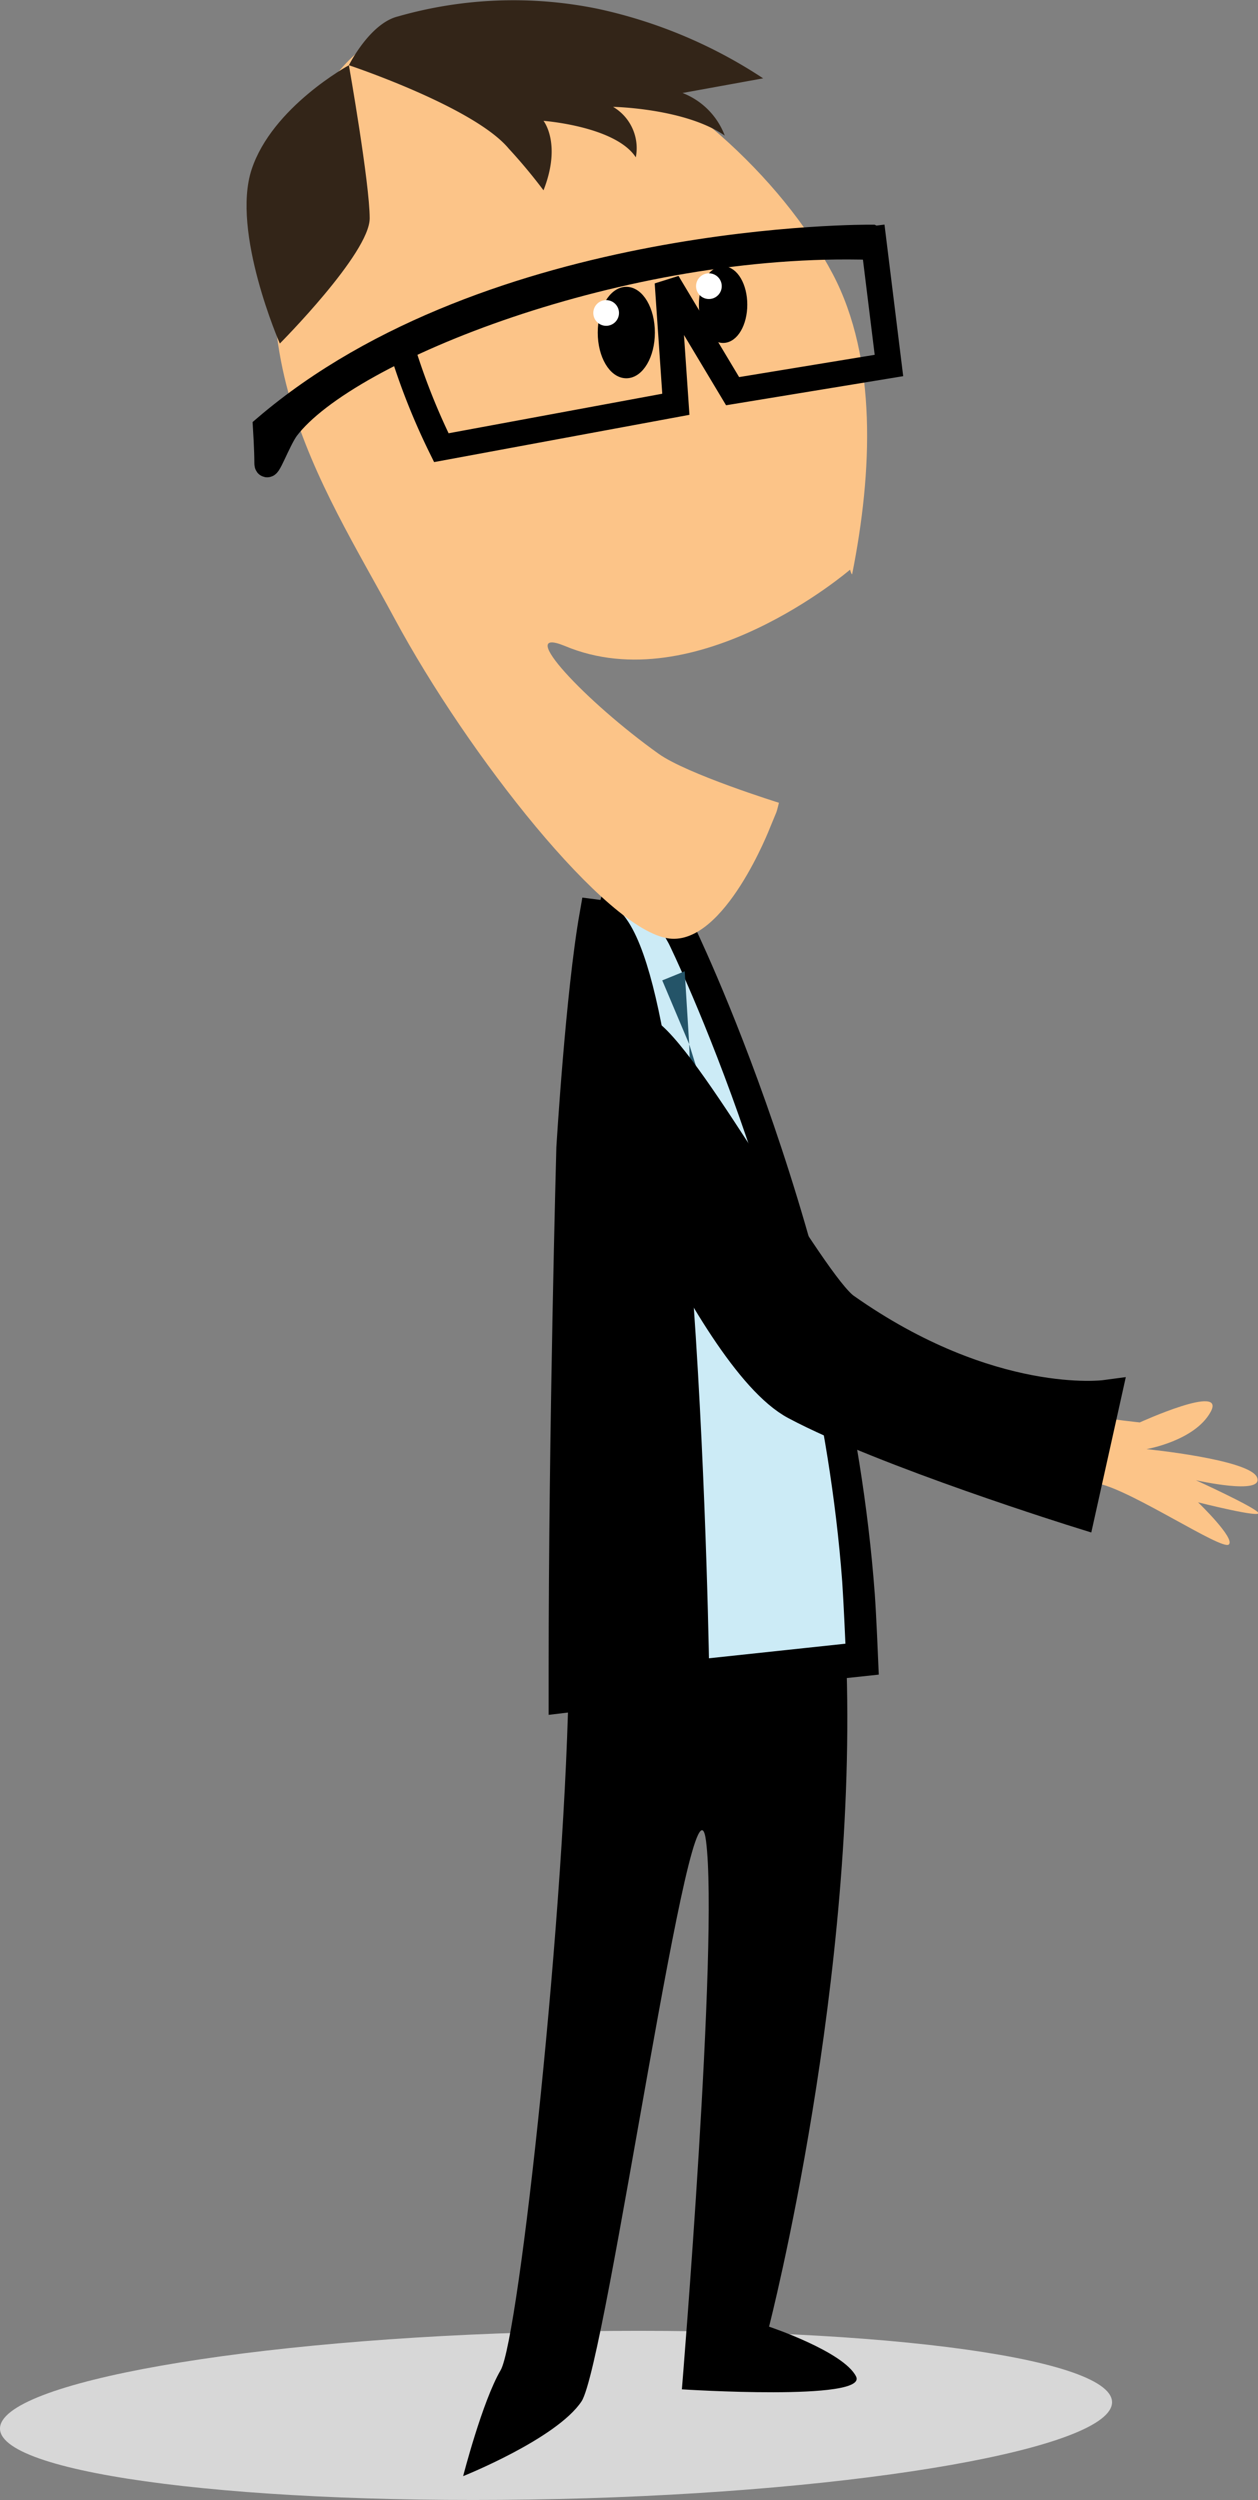 <?xml version="1.0" encoding="UTF-8"?>
<svg xmlns="http://www.w3.org/2000/svg" onmouseup="{ if(window.parent.document.onmouseup) window.parent.document.onmouseup(arguments[0]);}" viewBox="0 0 98 194.67"><rect x="0" y="0" width="98" height="194.67" fill="#808080" stroke="none"/><defs><style>.cls-1{fill:#d7d7d7;}.cls-10,.cls-2,.cls-5,.cls-9{stroke:#000;}.cls-2{stroke-width:2.52px;}.cls-3{fill:#ccebf6;}.cls-4{fill:#fcc488;}.cls-5{stroke-width:0.63px;}.cls-6{fill:#fff;}.cls-7{fill:#332518;}.cls-8{fill:#245468;}.cls-9{fill:none;stroke-width:2px;}.cls-10{stroke-width:1.91px;}</style></defs><g data-name="Layer 2" id="Layer_2"><g id="ProductOwner"><path data-cppathid="10000" d="M0,189.13c.09,3.59,19.55,6,43.47,5.46s43.25-4,43.16-7.56-19.55-6-43.47-5.46S-.09,185.53,0,189.13Z" class="cls-1"/><path data-cppathid="10001" d="M52.79,72.32s12.07,24.52,14.1,51.89c.12,1.68.26,5.06.26,5.06L45,131.63s0-1.37,0-2c0-18.75.66-40,.66-40s1.52-22.31,3.55-21.3S52.79,72.32,52.79,72.32Z" class="cls-2"/><path data-cppathid="10002" d="M65.69,124.92s.17,2.58.22,3.88c1,25.18-6,52.37-6,52.37s5.81,1.94,6.78,3.88-13.57,1-13.57,1S56,151.1,55,143.35s-7.76,40.73-9.7,43.64-9.22,5.82-9.22,5.82S37.57,187,39,184.56s5.13-36.53,5.32-54.79c0-.5,0-1.46,0-1.46Z"/><path data-cppathid="10003" d="M52.12,73.52S63.66,97,65.61,123.16c.11,1.6.25,4.83.25,4.83l-21.18,2.26s0-1.31,0-1.94c0-17.94.63-38.3.63-38.3s1.45-21.34,3.39-20.37S52.12,73.52,52.12,73.52Z" class="cls-3"/><path data-cppathid="10004" d="M54,130.91,44,132.11s0-1.39,0-2.05c0-19,.6-40.66.6-40.66s.72-12,1.8-18.12C53.22,72.06,54,130.91,54,130.91Z" class="cls-2"/><path data-cppathid="10005" d="M60,64.41s0,0,.48-1.16c.06-.15.2-.74.2-.74s-7.16-2.23-9.38-3.82c-5.69-4.06-11.25-10-7.32-8.4,10.29,4.34,22.24-5.93,22.24-5.93s.14.49.17.32c1.58-7.94,1.95-16.74-1.51-23.33C56.74,5.92,31.55-7.89,24.24,9.17s.81,28.43,6.5,39,16.49,24.3,21.39,24.91C56.46,73.61,60,64.41,60,64.41Z" class="cls-4"/><path data-cppathid="10006" d="M50.7,25.9c0,1.79-.86,3.24-1.91,3.24s-1.91-1.45-1.91-3.24.86-3.25,1.91-3.25S50.7,24.1,50.7,25.9Z" class="cls-5"/><path data-cppathid="10007" d="M48.22,24.37a1,1,0,1,1-1-1A1,1,0,0,1,48.22,24.37Z" class="cls-6"/><path data-cppathid="10008" d="M57.9,23.72c0,1.48-.7,2.67-1.57,2.67s-1.57-1.19-1.57-2.67.7-2.67,1.57-2.67S57.9,22.25,57.9,23.72Z" class="cls-5"/><path data-cppathid="10009" d="M56.18,22.58a1,1,0,0,1-1.91,0,1,1,0,1,1,1.91,0Z" class="cls-6"/><path data-cppathid="10010" d="M27.18,5.08s9.74,3.24,12.45,6.49a42.21,42.21,0,0,1,2.71,3.25c1.43-3.64,0-5.41,0-5.41s5.61.42,7.19,2.84a3.73,3.73,0,0,0-1.77-3.93s5.6.1,8.7,2.24a5.72,5.72,0,0,0-3.29-3.32L59.45,6.1A37.84,37.84,0,0,0,46.59.69,32.73,32.73,0,0,0,31,1.28C28.8,1.82,27.18,5.08,27.18,5.08Z" class="cls-7"/><path data-cppathid="10011" d="M27.18,5.08S28.8,14.28,28.8,17s-7,9.75-7,9.75S18,18.07,19.6,13.2,27.18,5.08,27.18,5.08Z" class="cls-7"/><polygon data-cppathid="10012" points="51.59 76.34 53.34 75.63 53.69 81.31 51.59 76.34" class="cls-8"/><polygon data-cppathid="10013" points="53.69 81.31 59.14 98.88 58.78 107.75 54.3 99.68 53.69 81.31" class="cls-8"/><path data-cppathid="10014" d="M31,26.07a51.66,51.66,0,0,0,3.38,8.79l18.27-3.38L52,22l5.07,8.46,12.18-2L67.91,17.61" class="cls-9"/><path data-cppathid="10015" d="M67.91,18.45s-29.55-.31-47.25,14.83c0,0,.11,1.75.11,2.78,0,.8.9-1.75,1.58-2.68C27,27.21,48.62,18.66,67.91,19.28,68.13,18.56,67.91,18.45,67.91,18.45Z" class="cls-10"/><path data-cppathid="10016" d="M84.19,110.15c2.71.42,4.6.61,4.6.61s6.76-3.08,5.52-.82-5,2.9-5,2.9,8.08.8,8.62,2.21-4.77.21-4.77.21,4.39,2,4.85,2.51-4.68-.79-4.68-.79,2.95,2.84,2.39,3.29-7.41-4.12-10.07-4.73c-.54-.11-2.13-1.58-3.82-1.75C75,113.12,80.24,109.53,84.19,110.15Z" class="cls-4"/><path data-cppathid="10017" d="M45.58,81.28s1.32-3.32,4.81-.75,12.74,19.53,15.38,21.39c11.35,8,20.31,6.8,20.31,6.8l-2,9S68.92,113,62,109.31,45.58,81.28,45.58,81.28Z" class="cls-2"/></g></g></svg>
